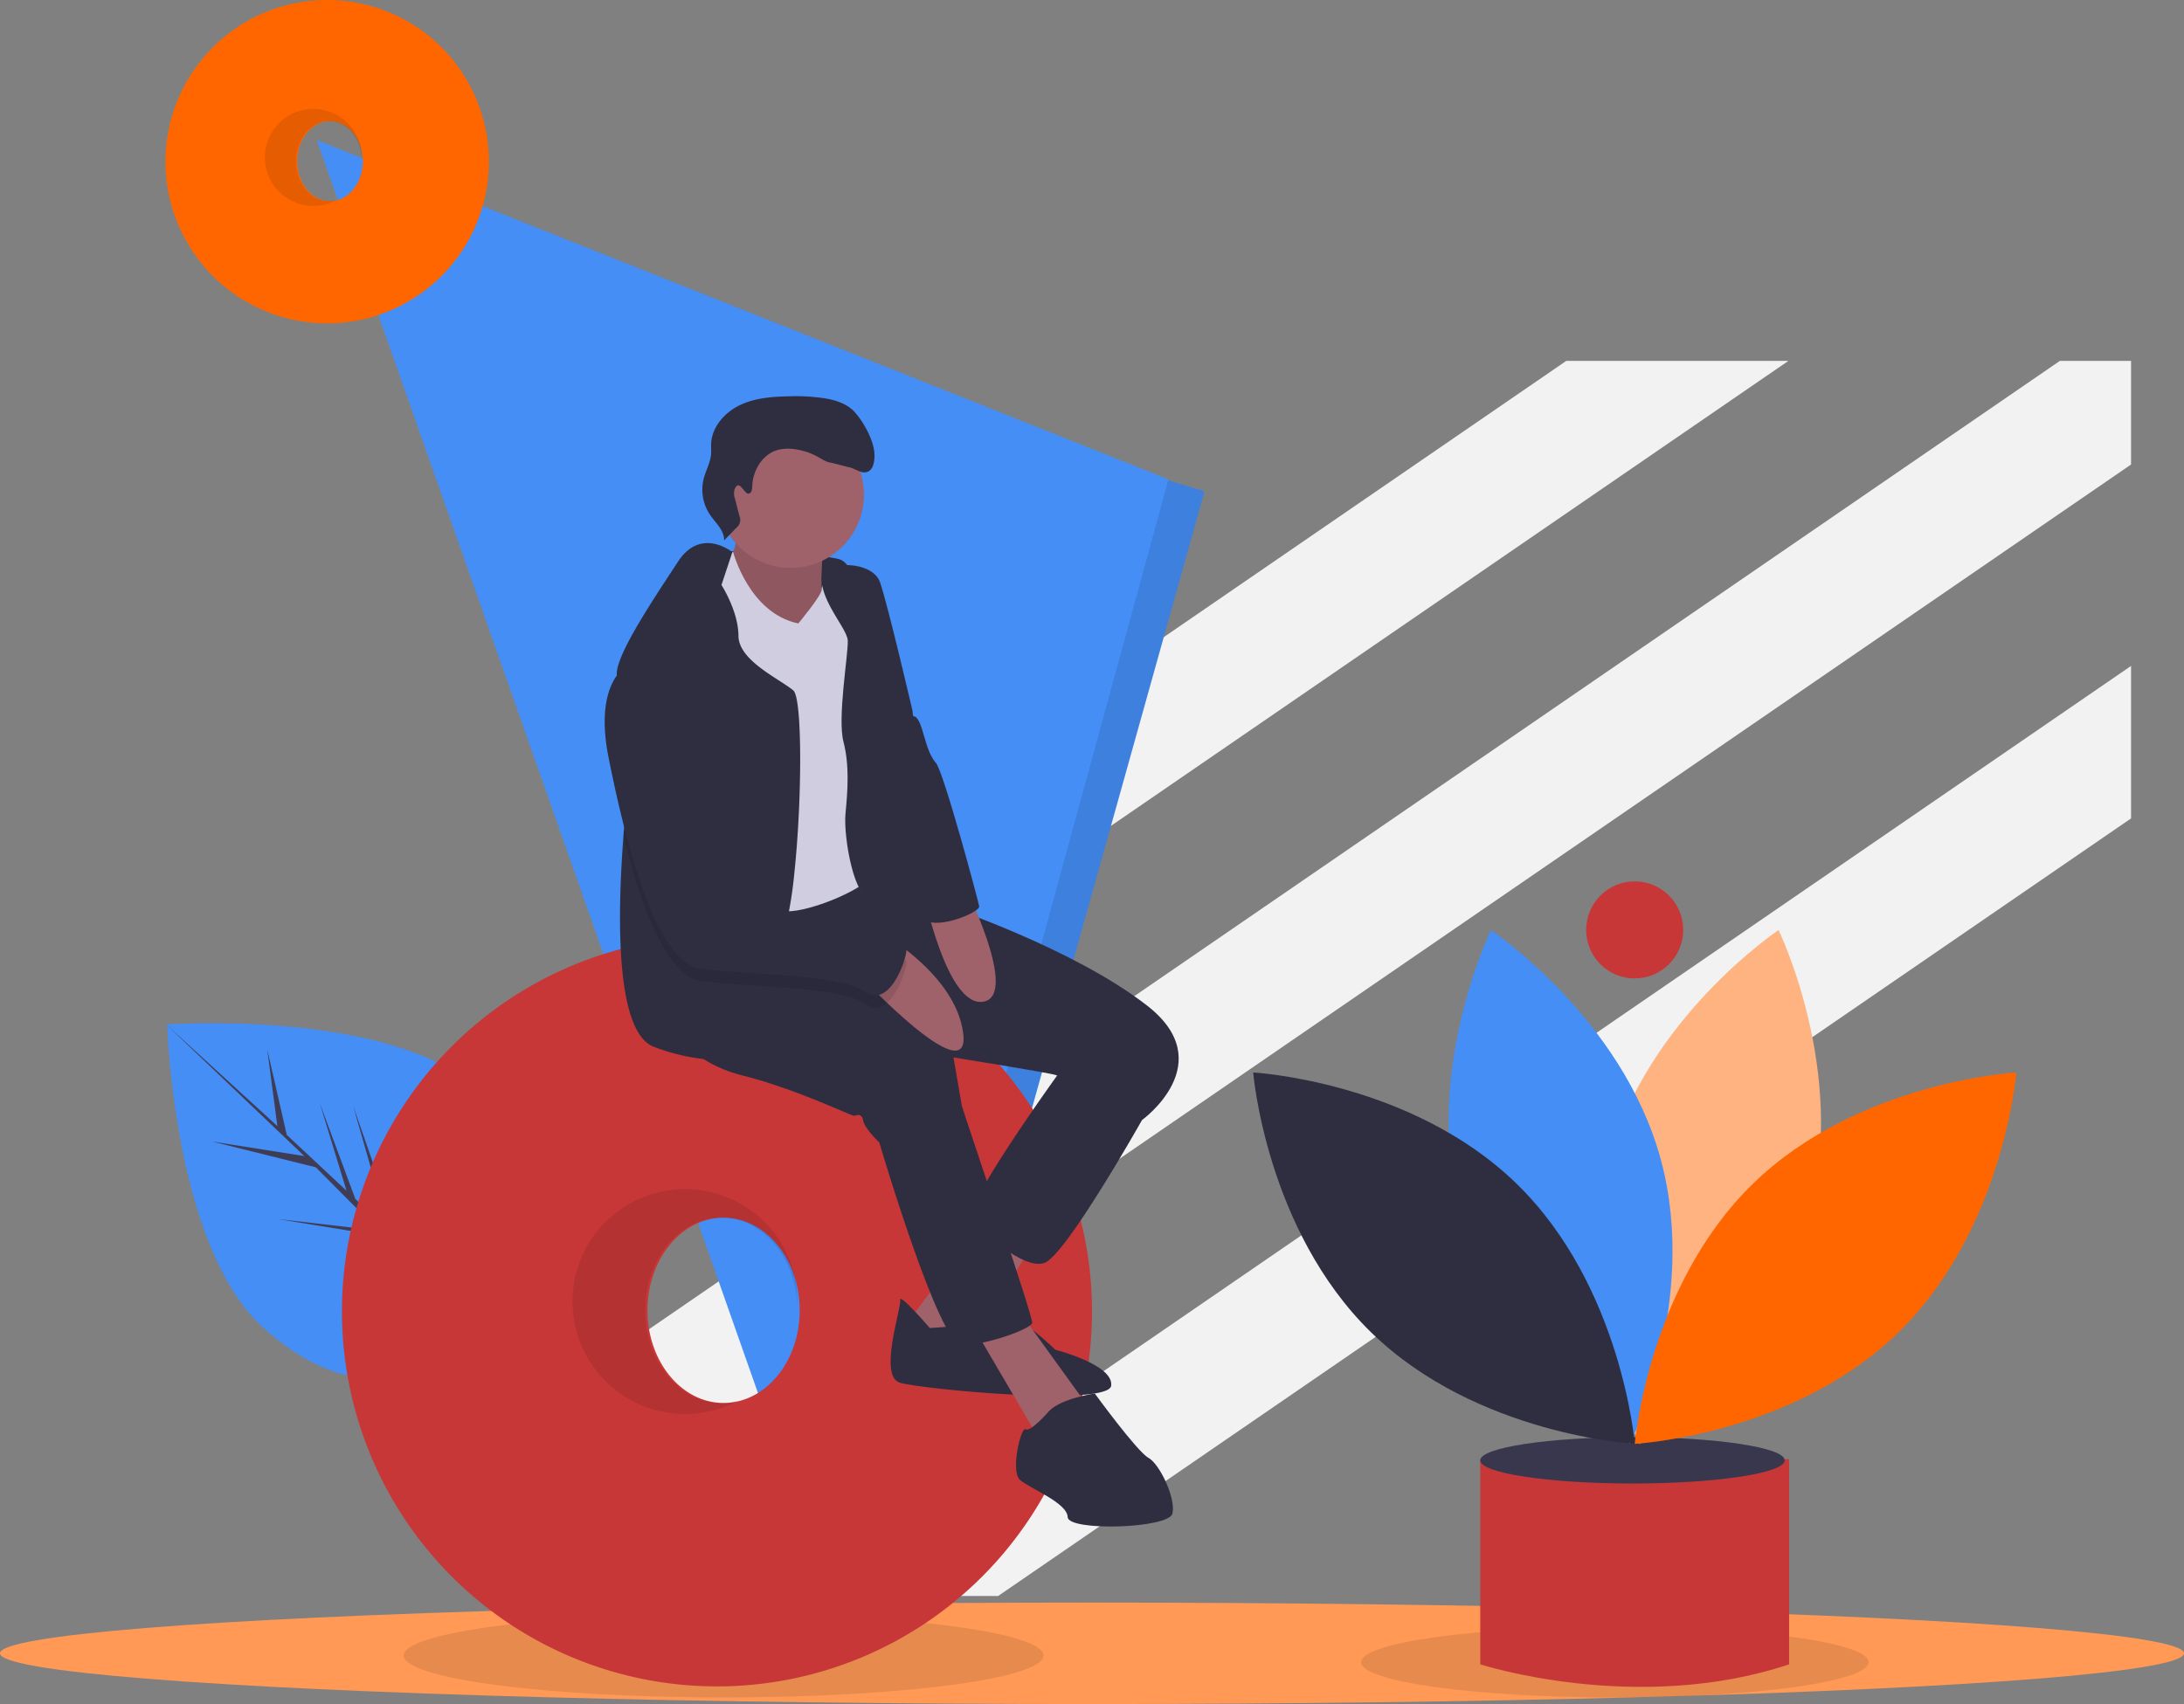 <?xml version="1.0" encoding="UTF-8" standalone="no"?>
<svg
   xmlns:dc="http://purl.org/dc/elements/1.1/"
   xmlns:cc="http://creativecommons.org/ns#"
   xmlns:rdf="http://www.w3.org/1999/02/22-rdf-syntax-ns#"
   xmlns:svg="http://www.w3.org/2000/svg"
   xmlns="http://www.w3.org/2000/svg"
   xmlns:sodipodi="http://sodipodi.sourceforge.net/DTD/sodipodi-0.dtd"
   xmlns:inkscape="http://www.inkscape.org/namespaces/inkscape"
   id="ecbd41bb-42c8-4cdc-97fe-fcff3c9d3024"
   data-name="Layer 1"
   width="990"
   height="772.615"
   viewBox="0 0 990 772.615"
   version="1.1"
   sodipodi:docname="CreativeThinking.svg"
   inkscape:version="0.92.5 (0.92.5+68)">
  <rect x="0" y="0" width="990" height="772.615" fill="#808080" stroke="none"/>
  <defs
     id="defs91" />
  <sodipodi:namedview
     pagecolor="#ffffff"
     bordercolor="#666666"
     borderopacity="1"
     objecttolerance="10"
     gridtolerance="10"
     guidetolerance="10"
     inkscape:pageopacity="0"
     inkscape:pageshadow="2"
     inkscape:window-width="3840"
     inkscape:window-height="2062"
     id="namedview89"
     showgrid="false"
     inkscape:zoom="2.3465768"
     inkscape:cx="264.4514"
     inkscape:cy="386.3074"
     inkscape:window-x="0"
     inkscape:window-y="0"
     inkscape:window-maximized="1"
     inkscape:current-layer="ecbd41bb-42c8-4cdc-97fe-fcff3c9d3024" />
  <title
     id="title2">wandering_mind</title>
  <polygon
     points="810.7 163.615 338.02 488.115 305.76 441.125 710 163.615 810.7 163.615"
     fill="#f2f2f2"
     id="polygon4" />
  <polygon
     points="966 163.615 966 210.605 301.02 667.115 268.76 620.125 933.75 163.615 966 163.615"
     fill="#f2f2f2"
     id="polygon6" />
  <polygon
     points="966 301.935 966 371.065 452.46 723.615 351.75 723.615 966 301.935"
     fill="#f2f2f2"
     id="polygon8" />
  <ellipse
     cx="495"
     cy="749.615"
     rx="495"
     ry="23"
     fill="#3f3d56"
     id="ellipse10"
     style="fill:#ff9955" />
  <ellipse
     cx="732"
     cy="753.615"
     rx="115"
     ry="16"
     opacity="0.1"
     id="ellipse12" />
  <ellipse
     cx="328"
     cy="750.615"
     rx="145"
     ry="19"
     opacity="0.1"
     id="ellipse14" />
  <polygon
     points="501.73 222.8 527.131 216.994 546 222.8 402.305 736.618 381.985 748.23 402.305 485.515 501.73 222.8"
     fill="#448ef6"
     id="polygon16" />
  <polygon
     points="501.73 222.8 527.131 216.994 546 222.8 402.305 736.618 381.985 748.23 402.305 485.515 501.73 222.8"
     opacity="0.1"
     id="polygon18" />
  <polygon
     points="143.582 63.502 384.525 747.867 529.671 217.357 143.582 63.502"
     fill="#448ef6"
     id="polygon20" />
  <path
     d="M321.873,557.731c40.629,36.752,32.964,73.737,6.014,103.529q-.939,1.038-1.892,2.045-1.918,2.031-3.897,3.928c-26.227,25.166-60.038,32.568-97.823-1.611C185.174,630.25,181.035,535.636,180.776,528.587c.003-.003.003-.003.003-.01-.01-.268-.014-.404-.014-.404S281.248,520.982,321.873,557.731Z"
     transform="translate(-105 -63.693)"
     fill="#448ef6"
     id="path22" />
  <path
     d="M319.897,657.601l-9.719-44.667,12.701,47.454,3.117,2.916q-1.918,2.031-3.897,3.928L283.376,628.34l-.329-.268-.027-.09-3.658-3.676-48.607-7.914,45.783,5.252.859.687-29.256-29.385-47.048-11.694,41.84,6.603-62.157-59.267-.206-.198.209.189,49.959,45.698-4.622-34.902,8.88,38.887,27.093,25.321-12.111-39.654,16.097,43.374L281.141,621.381l-16.012-56.132,21.265,61.047Z"
     transform="translate(-105 -63.693)"
     fill="#3f3d56"
     id="path24" />
  <path
     d="M430,488.307a170,170,0,1,0,170,170A170,170,0,0,0,430,488.307Zm3,211.5c-19.054,0-34.5-18.804-34.5-42s15.446-42,34.5-42,34.5,18.804,34.5,42S452.054,699.807,433,699.807Z"
     transform="translate(-105 -63.693)"
     fill="#3f3d56"
     id="path26"
     style="fill:#c83737" />
  <path
     d="M432,699.807c-19.054,0-34.5-18.804-34.5-42s15.446-42,34.5-42c18.453,0,33.522,17.637,34.454,39.82.021-.605.046-1.21.046-1.82a50.99,50.99,0,1,0-26.956,44.981A28.704,28.704,0,0,1,432,699.807Z"
     transform="translate(-105 -63.693)"
     opacity="0.1"
     id="path28" />
  <path
     d="M253.299,63.693a73.299,73.299,0,1,0,73.299,73.299A73.299,73.299,0,0,0,253.299,63.693Zm1.294,91.192c-8.215,0-14.875-8.108-14.875-18.109s6.66-18.109,14.875-18.109,14.875,8.108,14.875,18.109S262.808,154.885,254.592,154.885Z"
     transform="translate(-105 -63.693)"
     fill="#3f3d56"
     id="path30"
     style="fill:#ff6600;fill-opacity:1" />
  <path
     d="M254.161,154.885c-8.215,0-14.875-8.108-14.875-18.109s6.66-18.109,14.875-18.109c7.956,0,14.454,7.605,14.856,17.169.009-.261.02-.522.02-.785a21.985,21.985,0,1,0-11.623,19.394A12.376,12.376,0,0,1,254.161,154.885Z"
     transform="translate(-105 -63.693)"
     opacity="0.1"
     id="path32" />
  <path
     d="M787,725.307H776v93s71,23,140,0v-93Z"
     transform="translate(-105 -63.693)"
     fill="#3f3d56"
     id="path34"
     style="fill:#c83737;fill-opacity:1" />
  <ellipse
     cx="740"
     cy="662.115"
     rx="69"
     ry="10.5"
     fill="#3f3d56"
     id="ellipse36" />
  <ellipse
     cx="740"
     cy="662.115"
     rx="69"
     ry="10.5"
     opacity="0.1"
     id="ellipse38" />
  <path
     d="M925.208,614.193c-17.406,64.345-77.027,104.195-77.027,104.195s-31.4-64.473-13.993-128.818,77.027-104.195,77.027-104.195S942.614,549.849,925.208,614.193Z"
     transform="translate(-105 -63.693)"
     fill="#3f3d56"
     id="path40"
     style="fill:#ffb380" />
  <path
     d="M766.858,614.193c17.406,64.345,77.027,104.195,77.027,104.195s31.4-64.473,13.993-128.818-77.027-104.195-77.027-104.195S749.452,549.849,766.858,614.193Z"
     transform="translate(-105 -63.693)"
     fill="#448ef6"
     id="path42" />
  <path
     d="M792.436,600.365c47.764,46.496,53.597,117.971,53.597,117.971s-71.606-3.91-119.369-50.406-53.597-117.971-53.597-117.971S744.672,553.869,792.436,600.365Z"
     transform="translate(-105 -63.693)"
     fill="#3f3d56"
     id="path44"
     style="fill:#2f2e41;fill-opacity:1" />
  <path
     d="M899.631,600.365C851.867,646.861,846.033,718.336,846.033,718.336s71.606-3.91,119.369-50.406S1019,549.96,1019,549.96,947.394,553.869,899.631,600.365Z"
     transform="translate(-105 -63.693)"
     fill="#3f3d56"
     id="path46"
     style="fill:#ff6600" />
  <circle
     cx="741"
     cy="421.615"
     r="22"
     fill="#448ef6"
     id="circle48"
     style="fill:#c83737;fill-opacity:1" />
  <path
     d="M436.436,313.661s42.346,1.151,49.34,3.696,10.121,20.74,10.121,20.74l-32.879,10.334-24.592-1.393-18.508,1.308,10.334-27.065Z"
     transform="translate(-105 -63.693)"
     fill="#2f2e41"
     id="path50" />
  <path
     d="M438.263,299.766s2.786,10.761-3.397,18.38S461.447,352.916,461.447,352.916l17.285-2.971s-3.81-33.064,1.308-41.437S438.263,299.766,438.263,299.766Z"
     transform="translate(-105 -63.693)"
     fill="#9f616a"
     id="path52" />
  <path
     d="M438.263,299.766s2.786,10.761-3.397,18.38S461.447,352.916,461.447,352.916l17.285-2.971s-3.81-33.064,1.308-41.437S438.263,299.766,438.263,299.766Z"
     transform="translate(-105 -63.693)"
     opacity="0.1"
     id="path54" />
  <polygon
     points="448.22 550.693 410.081 601.27 436.109 616.465 471.931 557.857 448.22 550.693"
     fill="#9f616a"
     id="polygon56" />
  <path
     d="M526.468,665.815s-14.044-16.319-13.419-12.68-9.993,34.5-.114,37.485,94.601,10.903,95.766,1.336S583.427,675.694,583.427,675.694s-15.708-15.096-19.19-13.561S526.468,665.815,526.468,665.815Z"
     transform="translate(-105 -63.693)"
     fill="#2f2e41"
     id="path58" />
  <polygon
     points="439.663 598.995 470.126 650.894 493.125 637.575 462.407 595.086 439.663 598.995"
     fill="#9f616a"
     id="polygon60" />
  <path
     d="M592.752,539.217l-9.041,12.793s-43.1,59.859-38.522,64.692,23.64,23.099,33.334,19.56S622.66,571.541,622.66,571.541l-8.984-35.921Z"
     transform="translate(-105 -63.693)"
     fill="#2f2e41"
     id="path62" />
  <path
     d="M407.09,527.106s9.652,18.01,34.116,24.108,50.023,18.565,50.932,18.408,3.483-1.535,4.108,2.104,7.335,9.979,7.335,9.979,27.023,91.829,37.343,91.928,31.529-7.292,31.969-10.178-31.6-96.662-31.913-98.481L537.228,543.14s42.375,6.766,46.327,7.96S622.66,571.541,622.66,571.541s35.836-25.829,2.317-51.913-91.132-45.218-91.132-45.218l-20.669-5.814-18.013-1.075-2.652-10.171-42.662,2.461L405.327,478.704Z"
     transform="translate(-105 -63.693)"
     fill="#2f2e41"
     id="path64" />
  <circle
     cx="358.395"
     cy="224.261"
     r="33.232"
     fill="#9f616a"
     id="circle66" />
  <path
     d="M433.33,314.663l3.997-.687s7.219,27.795,29.551,32.386c0,0,11.019-13.2,10.549-15.428s8.727-14.111,13.617-7.458-1.194,123.841,2.914,125.945,12.921,4.336,5.828,12.111-35.267,18.238-41.508,14.627-18.991-34.201-24.507-44.493-14.343-45.303-14.343-45.303-11.273-38.338-4.336-47.023S433.33,314.663,433.33,314.663Z"
     transform="translate(-105 -63.693)"
     fill="#d0cde1"
     id="path68" />
  <path
     d="M465.135,458.934A189.572,189.572,0,0,1,461.328,483.202c-1.63,6.508-3.527,10.437-5.693,10.27-5.526-.413-8.037,7.691-9.332,17.035-1.384,9.913-1.384,21.221-2.143,25.217-1.005,5.28-7.434,9.31-20.283,8.127a90.659,90.659,0,0,1-22.348-5.481c-17.347-6.307-16.834-57.455-13.931-95.409,1.775-23.263,4.443-41.582,4.443-41.582s-5.269-15.717-6.954-26.49a35.211,35.211,0,0,1-.502-5.95c.257-9.41,17.436-34.839,27.818-50.679,10.393-15.84,24.57-4.22,24.57-4.22l-4.934,14.891s7.647,11.799,7.702,23.029,18.307,19.334,24.86,24.77C468.718,380.146,468.617,425.747,465.135,458.934Z"
     transform="translate(-105 -63.693)"
     fill="#2f2e41"
     id="path70" />
  <path
     d="M479.564,319.361s1.198,1.416,6.681.725c6.576-.828,15.618,1.447,17.719,7.726,3.852,11.514,14.713,58.352,14.713,58.352s4.521,53.548,6.553,65.375,1.024,22.303,3.028,28.515-19.787-11.585-27.819-9.268-13.192-27.705-12.182-38.181,1.862-21.863-.924-32.623,2.153-39.24,1.969-45.765S471.592,331.247,479.564,319.361Z"
     transform="translate(-105 -63.693)"
     fill="#2f2e41"
     id="path72" />
  <path
     d="M503.078,485.787s35.186,19.196,38.553,46.518S494.569,505.85,494.569,505.85Z"
     transform="translate(-105 -63.693)"
     fill="#9f616a"
     id="path74" />
  <path
     d="M523.164,466.412s10.782,54.345,27.577,51.458-9.382-54.585-9.382-54.585Z"
     transform="translate(-105 -63.693)"
     fill="#9f616a"
     id="path76" />
  <path
     d="M580.684,703.328s-8.6,9.908-10.732,8.401-7.036,19.005-2.615,22.929,21.45,10.363,21.635,16.887,45.857,5.231,47.492-1.606-5.729-22.431-10.903-25.288-24.306-29.155-24.306-29.155S586.27,697.685,580.684,703.328Z"
     transform="translate(-105 -63.693)"
     fill="#2f2e41"
     id="path78" />
  <path
     d="M497.473,519.024c-8.16-5.76-30.943-7.189-51.171-8.517-8.874-.569-17.258-1.127-23.699-2.032-6.207-.86-11.788-6.53-16.744-14.981-7.513-12.804-13.585-32.004-18.262-50.534,1.775-23.263,4.443-41.582,4.443-41.582s-5.269-15.717-6.954-26.49a14.176,14.176,0,0,1,4.487-4.041c21.455-9.209,41.939,81.422,44.54,95.644.045.234.078.458.112.647,1.261,7.323,14.891,13.585,27.103,16.063,7.524,1.529,14.523,1.63,17.749-.357,8.473-5.202,34.527,15.617,36.503,16.209C517.555,499.656,509.194,527.318,497.473,519.024Z"
     transform="translate(-105 -63.693)"
     opacity="0.1"
     id="path80" />
  <path
     d="M389.577,365.269s-15.594,7.363-8.742,41.778,20.655,92.923,41.764,95.851,63.143,2.26,74.87,10.547S517.554,494.07,515.578,493.473s-28.032-21.408-36.504-16.205-42.815-3.881-44.848-15.707S411.382,355.901,389.577,365.269Z"
     transform="translate(-105 -63.693)"
     fill="#2f2e41"
     id="path82" />
  <path
     d="M501.946,348.765l17.138,39.767s1.725-.861,3.73,5.351,2.943,11.67,6.454,15.75,19.134,62.276,19.603,65.005-21.577,12.138-26.503,4.555S501.946,348.765,501.946,348.765Z"
     transform="translate(-105 -63.693)"
     fill="#2f2e41"
     id="path84" />
  <path
     d="M444.488,287.491c1.274-.34,1.461-2.031,1.503-3.348.229-7.055,4.477-14.295,11.231-16.349a18.881,18.881,0,0,1,7.959-.438,30.145,30.145,0,0,1,10.778,3.596c1.759.989,3.484,2.18,5.48,2.482,1.318.2,7.023,1.858,8.335,2.092,2.885.513,5.566,3.094,8.334,2.134,2.648-.919,3.235-4.348,3.299-7.15.146-6.385-4.701-15.221-8.97-19.971-3.24-3.604-8.118-5.268-12.886-6.133a85.791,85.791,0,0,0-16.853-1.025c-7.631.136-15.474.725-22.355,4.027s-12.661,9.873-12.991,17.499c-.069,1.588.095,3.183-.038,4.768-.326,3.865-2.378,7.356-3.341,11.113a20.335,20.335,0,0,0,2.84,16.25c2.554,3.758,6.568,7.157,6.42,11.699l5.537-5.737a4.547,4.547,0,0,0,1.352-5.556l-1.96-7.645a6.898,6.898,0,0,1-.17-4.255C440.093,280.35,442.365,288.058,444.488,287.491Z"
     transform="translate(-105 -63.693)"
     fill="#2f2e41"
     id="path86" />
</svg>
